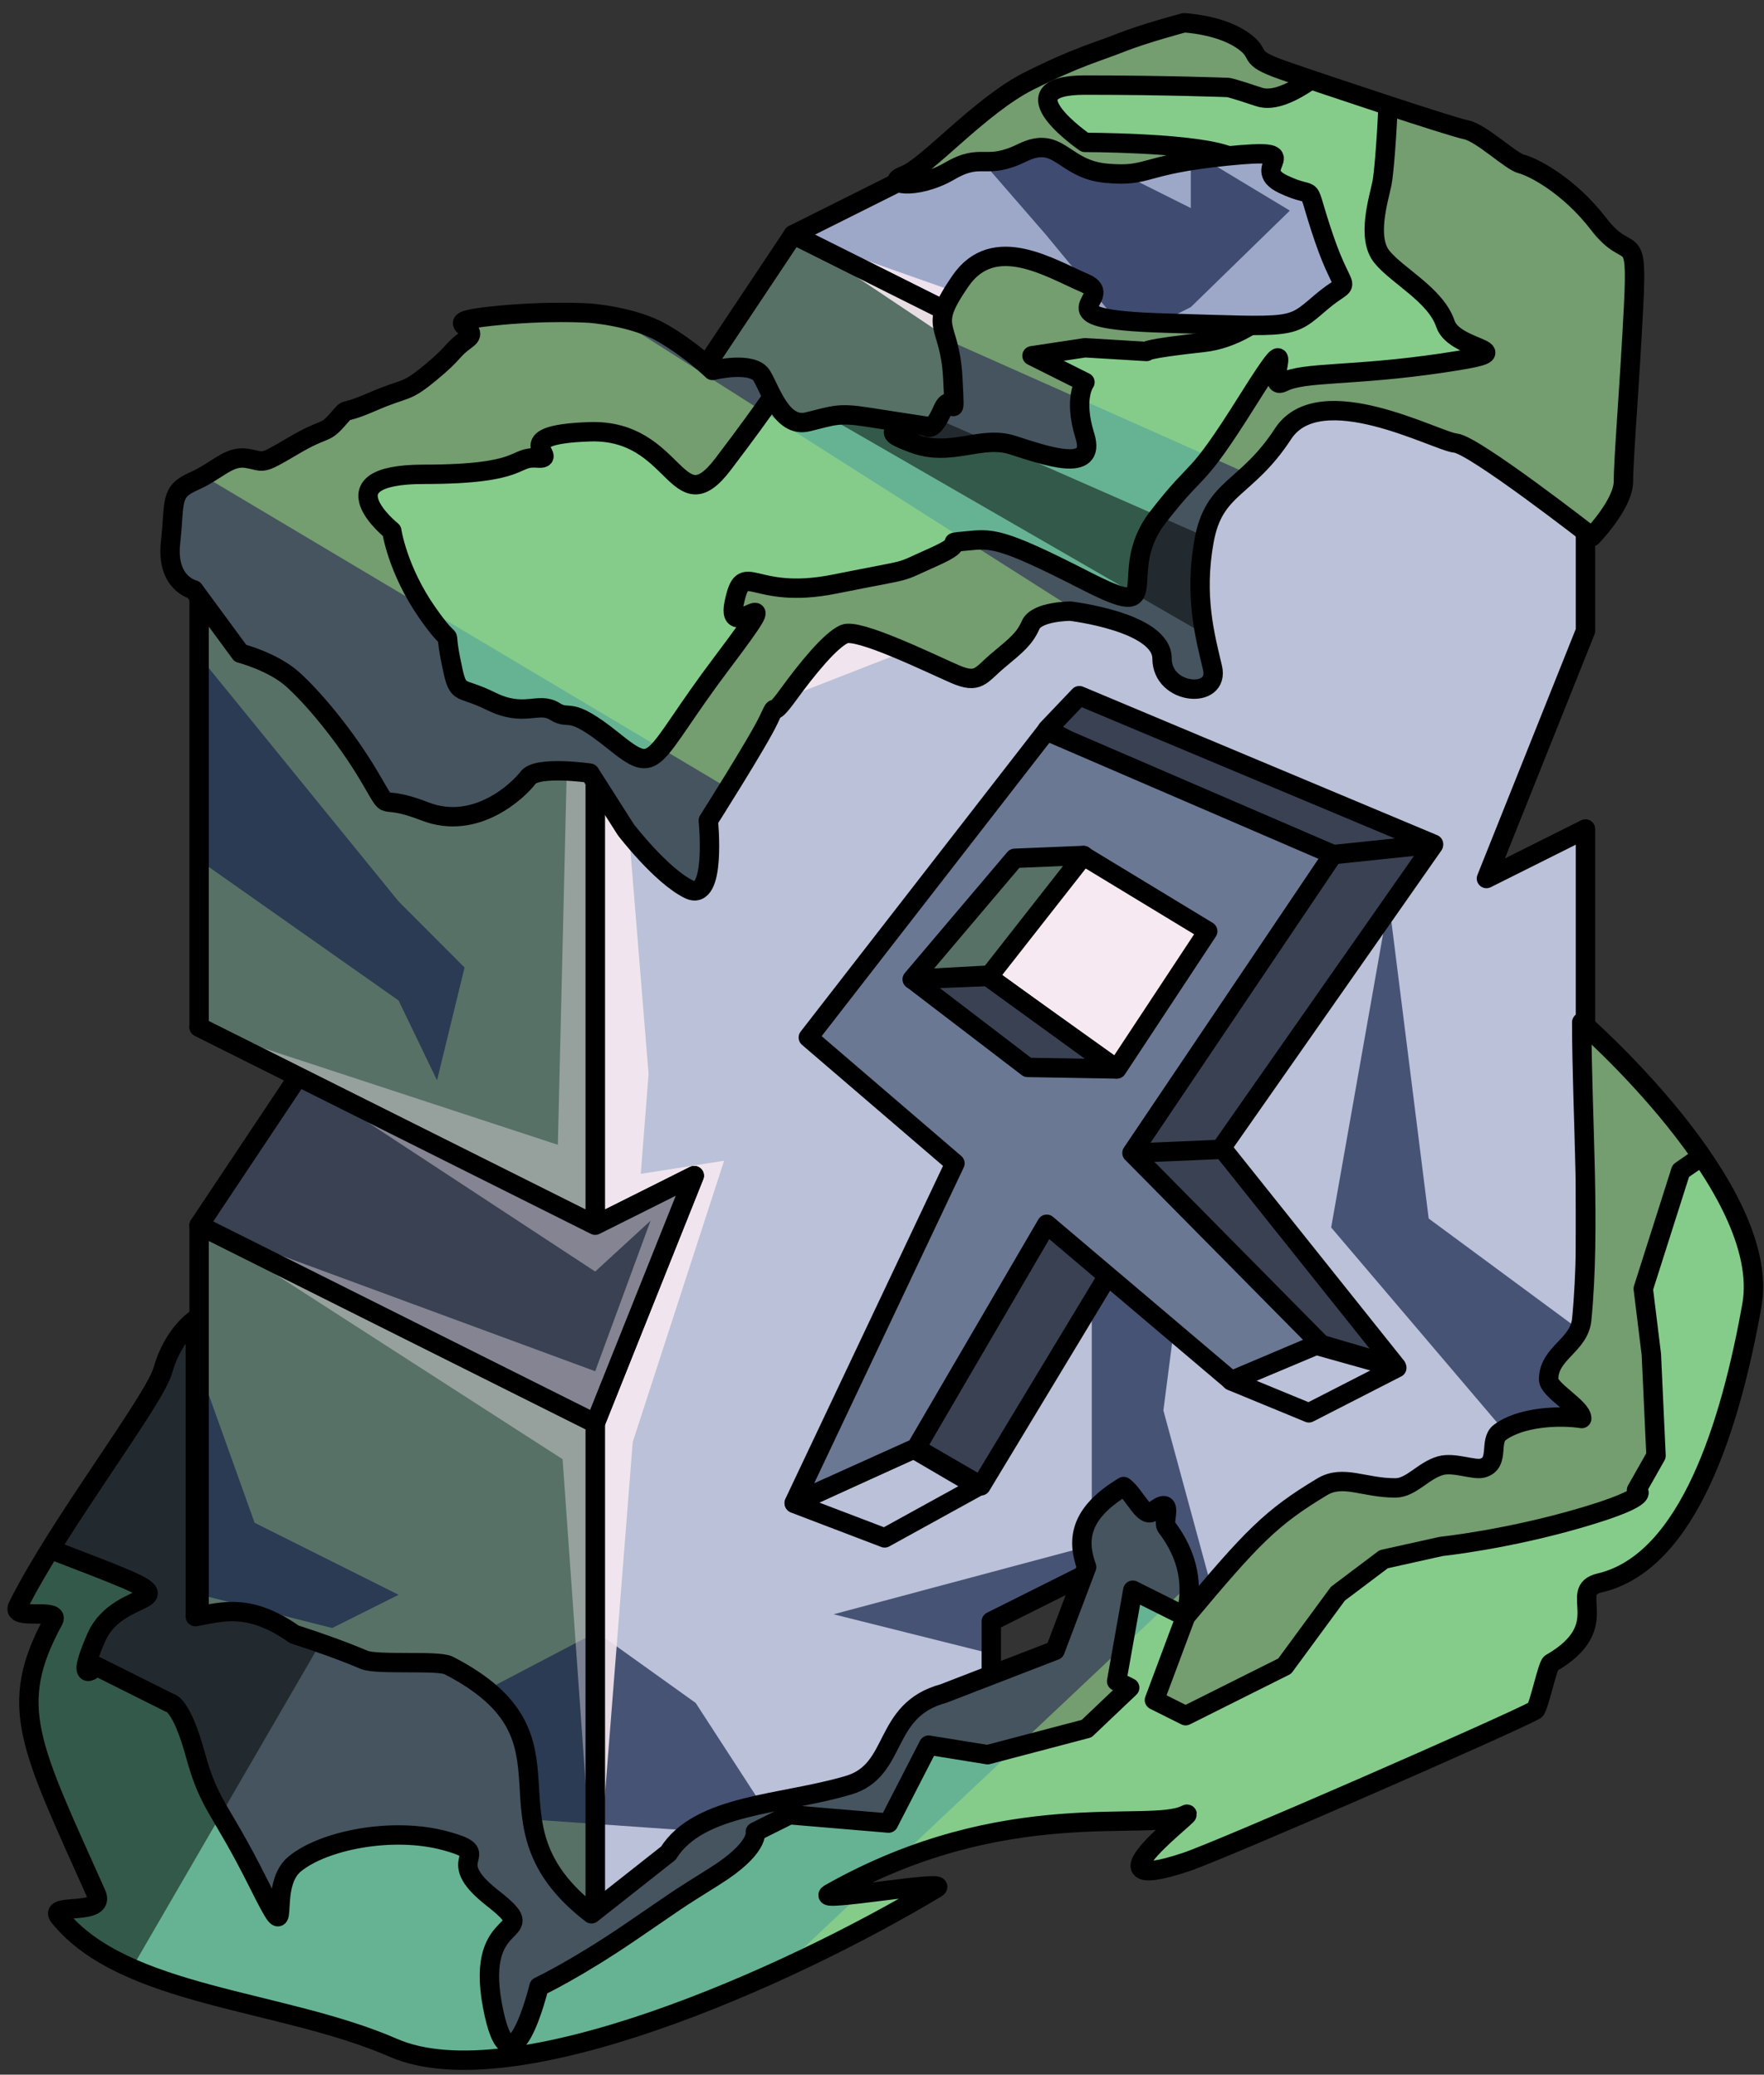 <?xml version="1.0" encoding="UTF-8" standalone="no"?><!DOCTYPE svg PUBLIC "-//W3C//DTD SVG 1.1//EN" "http://www.w3.org/Graphics/SVG/1.1/DTD/svg11.dtd"><svg width="100%" height="100%" viewBox="0 0 91 107" version="1.1" xmlns="http://www.w3.org/2000/svg" xmlns:xlink="http://www.w3.org/1999/xlink" xml:space="preserve" xmlns:serif="http://www.serif.com/" style="fill-rule:evenodd;clip-rule:evenodd;stroke-linecap:round;stroke-linejoin:round;stroke-miterlimit:1.5;"><rect x="0" y="0" width="91" height="107" fill="#333333" stroke="none"/><g id="X_Runestone_mossy_runes_1"><g id="F_Runestone_grass_runes_1"><g id="F_Runestone_runes_1"><g><g><g><path d="M61.356,1.885l20.434,10.217l-20.434,10.217l-20.434,-10.217l20.434,-10.217Z" style="fill:#9da8c9;"/><clipPath id="_clip1"><path d="M61.356,1.885l20.434,10.217l-20.434,10.217l-20.434,-10.217l20.434,-10.217Z"/></clipPath><g clip-path="url(#_clip1)"><path d="M84.422,70.755l-10.72,-7.911l-2.055,-16.353l-2.976,16.814l10.719,12.6l-15.707,10.328l-3.667,-13.492l1.414,-10.925l-5.108,4.654l0,13.226l-13.318,3.559l10.939,2.739l-11.142,12.484l-6.913,-10.65l-5.109,-3.655l-18.08,9.472l15.264,0.231l12.413,0.867l-4.488,7.709l-30.652,0.962l-2.387,-27.633l7.496,6.469l6.793,1.713l3.424,-1.713l-7.428,-3.714l-4.457,-12.445l-0.848,-23.451l12.733,8.959l1.983,4.117l1.42,-5.818l-3.403,-3.407l-11.817,-14.526l4.26,-17.456l17.774,16.656l-5.109,-17.88l11.545,-5.772l8.89,-4.445l7.847,9.033l4.367,5.294l3.111,-1.555l5.109,-4.978l-5.109,-3.079l0,2.948l-5.108,-2.554l2.564,-3.827l12.761,4.011l7.677,1.1l7.649,10.829l-1.661,12.599l1.661,31.482l7.734,-67.653l-72.439,-2.166l-40.256,53.098l18.116,65.252l76.628,-0.637l7.666,-41.51" style="fill:#17244c;fill-opacity:0.7;"/><path d="M81.79,12.102l-20.434,7.207l-20.434,-7.207l16.529,11.038l-2.017,4.234l-4.295,0.054l-20.434,-10.217l15.326,9.86l-14.488,7.762l-21.272,-7.405l18.954,12.849l-0.446,18.765l-18.508,-6.071l5.109,2.554l15.325,10.054l2.855,-2.621l-2.855,7.762l-20.434,-7.532l18.752,12.069l1.682,23.69l1.936,-24.574l4.714,-14.51l-4.299,0.676l0.403,-5.141l-1.311,-16.129l18.225,-7.116l8.697,-0.76l5.175,-7.629l17.545,-11.662Z" style="fill:#f6e9f1;fill-opacity:0.9;"/></g><path d="M61.356,1.885l20.434,10.217l-20.434,10.217l-20.434,-10.217l20.434,-10.217Z" style="fill:none;stroke:#000;stroke-width:1px;"/><path d="M30.705,17.211l-20.434,10.217l20.434,10.217l20.434,-10.217l-20.434,-10.217" style="fill:#9da8c9;"/><clipPath id="_clip2"><path d="M30.705,17.211l-20.434,10.217l20.434,10.217l20.434,-10.217l-20.434,-10.217"/></clipPath><g clip-path="url(#_clip2)"><path d="M84.422,70.755l-10.72,-7.911l-2.055,-16.353l-2.976,16.814l10.719,12.6l-15.707,10.328l-3.667,-13.492l1.414,-10.925l-5.108,4.654l0,13.226l-13.318,3.559l10.939,2.739l-11.142,12.484l-6.913,-10.65l-5.109,-3.655l-18.08,9.472l15.264,0.231l12.413,0.867l-4.488,7.709l-30.652,0.962l-2.387,-27.633l7.496,6.469l6.793,1.713l3.424,-1.713l-7.428,-3.714l-4.457,-12.445l-0.848,-23.451l12.733,8.959l1.983,4.117l1.42,-5.818l-3.403,-3.407l-11.817,-14.526l4.26,-17.456l17.774,16.656l-5.109,-17.88l11.545,-5.772l8.89,-4.445l7.847,9.033l4.367,5.294l3.111,-1.555l5.109,-4.978l-5.109,-3.079l0,2.948l-5.108,-2.554l2.564,-3.827l12.761,4.011l7.677,1.1l7.649,10.829l-1.661,12.599l1.661,31.482l7.734,-67.653l-72.439,-2.166l-40.256,53.098l18.116,65.252l76.628,-0.637l7.666,-41.51" style="fill:#17244c;fill-opacity:0.7;"/><path d="M81.79,12.102l-20.434,7.207l-20.434,-7.207l16.529,11.038l-2.017,4.234l-4.295,0.054l-20.434,-10.217l15.326,9.86l-14.488,7.762l-21.272,-7.405l18.954,12.849l-0.446,18.765l-18.508,-6.071l5.109,2.554l15.325,10.054l2.855,-2.621l-2.855,7.762l-20.434,-7.532l18.752,12.069l1.682,23.69l1.936,-24.574l4.714,-14.51l-4.299,0.676l0.403,-5.141l-1.311,-16.129l18.225,-7.116l8.697,-0.76l5.175,-7.629l17.545,-11.662Z" style="fill:#f6e9f1;fill-opacity:0.9;"/></g><path d="M30.705,17.211l-20.434,10.217l20.434,10.217l20.434,-10.217l-20.434,-10.217" style="fill:none;stroke:#000;stroke-width:1px;"/><path d="M40.922,12.102l-5.108,7.663l20.434,10.217l5.108,-7.663l-20.434,-10.217Z" style="fill:#577166;"/><clipPath id="_clip3"><path d="M40.922,12.102l-5.108,7.663l20.434,10.217l5.108,-7.663l-20.434,-10.217Z"/></clipPath><g clip-path="url(#_clip3)"><path d="M84.422,70.755l-10.72,-7.911l-2.055,-16.353l-2.976,16.814l10.719,12.6l-15.707,10.328l-3.667,-13.492l1.414,-10.925l-5.108,4.654l0,13.226l-13.318,3.559l10.939,2.739l-11.142,12.484l-6.913,-10.65l-5.109,-3.655l-18.08,9.472l15.264,0.231l12.413,0.867l-4.488,7.709l-30.652,0.962l-2.387,-27.633l7.496,6.469l6.793,1.713l3.424,-1.713l-7.428,-3.714l-4.457,-12.445l-0.848,-23.451l12.733,8.959l1.983,4.117l1.42,-5.818l-3.403,-3.407l-11.817,-14.526l4.26,-17.456l17.774,16.656l-5.109,-17.88l11.545,-5.772l8.89,-4.445l7.847,9.033l4.367,5.294l3.111,-1.555l5.109,-4.978l-5.109,-3.079l0,2.948l-5.108,-2.554l2.564,-3.827l12.761,4.011l7.677,1.1l7.649,10.829l-1.661,12.599l1.661,31.482l7.734,-67.653l-72.439,-2.166l-40.256,53.098l18.116,65.252l76.628,-0.637l7.666,-41.51" style="fill:#17244c;fill-opacity:0.7;"/><path d="M81.79,12.102l-20.434,7.207l-20.434,-7.207l16.529,11.038l-2.017,4.234l-4.295,0.054l-20.434,-10.217l15.326,9.86l-14.488,7.762l-21.272,-7.405l18.954,12.849l-0.446,18.765l-18.508,-6.071l5.109,2.554l15.325,10.054l2.855,-2.621l-2.855,7.762l-20.434,-7.532l18.752,12.069l1.682,23.69l1.936,-24.574l4.714,-14.51l-4.299,0.676l0.403,-5.141l-1.311,-16.129l18.225,-7.116l8.697,-0.76l5.175,-7.629l17.545,-11.662Z" style="fill:#f6e9f1;fill-opacity:0.9;"/></g><path d="M40.922,12.102l-5.108,7.663l20.434,10.217l5.108,-7.663l-20.434,-10.217Z" style="fill:none;stroke:#000;stroke-width:1px;"/><path d="M81.79,12.102l-20.434,10.217l-5.108,7.663l-5.109,-2.554l-20.434,10.217l0,25.543l5.109,-2.555l-5.109,12.772l0,25.542l20.434,-10.217l0,-5.108l5.109,-2.554l5.108,2.554l20.434,-10.217l0,-30.651l-5.108,2.554l5.108,-12.772l0,-20.434" style="fill:#bac1d8;"/><clipPath id="_clip4"><path d="M81.79,12.102l-20.434,10.217l-5.108,7.663l-5.109,-2.554l-20.434,10.217l0,25.543l5.109,-2.555l-5.109,12.772l0,25.542l20.434,-10.217l0,-5.108l5.109,-2.554l5.108,2.554l20.434,-10.217l0,-30.651l-5.108,2.554l5.108,-12.772l0,-20.434"/></clipPath><g clip-path="url(#_clip4)"><path d="M84.422,70.755l-10.72,-7.911l-2.055,-16.353l-2.976,16.814l10.719,12.6l-15.707,10.328l-3.667,-13.492l1.414,-10.925l-5.108,4.654l0,13.226l-13.318,3.559l10.939,2.739l-11.142,12.484l-6.913,-10.65l-5.109,-3.655l-18.08,9.472l15.264,0.231l12.413,0.867l-4.488,7.709l-30.652,0.962l-2.387,-27.633l7.496,6.469l6.793,1.713l3.424,-1.713l-7.428,-3.714l-4.457,-12.445l-0.848,-23.451l12.733,8.959l1.983,4.117l1.42,-5.818l-3.403,-3.407l-11.817,-14.526l4.26,-17.456l17.774,16.656l-5.109,-17.88l11.545,-5.772l8.89,-4.445l7.847,9.033l4.367,5.294l3.111,-1.555l5.109,-4.978l-5.109,-3.079l0,2.948l-5.108,-2.554l2.564,-3.827l12.761,4.011l7.677,1.1l7.649,10.829l-1.661,12.599l1.661,31.482l7.734,-67.653l-72.439,-2.166l-40.256,53.098l18.116,65.252l76.628,-0.637l7.666,-41.51" style="fill:#17244c;fill-opacity:0.7;"/><path d="M81.79,12.102l-20.434,7.207l-20.434,-7.207l16.529,11.038l-2.017,4.234l-4.295,0.054l-20.434,-10.217l15.326,9.86l-14.488,7.762l-21.272,-7.405l18.954,12.849l-0.446,18.765l-18.508,-6.071l5.109,2.554l15.325,10.054l2.855,-2.621l-2.855,7.762l-20.434,-7.532l18.752,12.069l1.682,23.69l1.936,-24.574l4.714,-14.51l-4.299,0.676l0.403,-5.141l-1.311,-16.129l18.225,-7.116l8.697,-0.76l5.175,-7.629l17.545,-11.662Z" style="fill:#f6e9f1;fill-opacity:0.9;"/></g><path d="M81.79,12.102l-20.434,10.217l-5.108,7.663l-5.109,-2.554l-20.434,10.217l0,25.543l5.109,-2.555l-5.109,12.772l0,25.542l20.434,-10.217l0,-5.108l5.109,-2.554l5.108,2.554l20.434,-10.217l0,-30.651l-5.108,2.554l5.108,-12.772l0,-20.434" style="fill:none;stroke:#000;stroke-width:1px;"/><path d="M10.271,27.428l20.434,10.217l0,25.543l-20.434,-10.217l0,-25.543Z" style="fill:#577166;"/><clipPath id="_clip5"><path d="M10.271,27.428l20.434,10.217l0,25.543l-20.434,-10.217l0,-25.543Z"/></clipPath><g clip-path="url(#_clip5)"><path d="M84.422,70.755l-10.72,-7.911l-2.055,-16.353l-2.976,16.814l10.719,12.6l-15.707,10.328l-3.667,-13.492l1.414,-10.925l-5.108,4.654l0,13.226l-13.318,3.559l10.939,2.739l-11.142,12.484l-6.913,-10.65l-5.109,-3.655l-18.08,9.472l15.264,0.231l12.413,0.867l-4.488,7.709l-30.652,0.962l-2.387,-27.633l7.496,6.469l6.793,1.713l3.424,-1.713l-7.428,-3.714l-4.457,-12.445l-0.848,-23.451l12.733,8.959l1.983,4.117l1.42,-5.818l-3.403,-3.407l-11.817,-14.526l4.26,-17.456l17.774,16.656l-5.109,-17.88l11.545,-5.772l8.89,-4.445l7.847,9.033l4.367,5.294l3.111,-1.555l5.109,-4.978l-5.109,-3.079l0,2.948l-5.108,-2.554l2.564,-3.827l12.761,4.011l7.677,1.1l7.649,10.829l-1.661,12.599l1.661,31.482l7.734,-67.653l-72.439,-2.166l-40.256,53.098l18.116,65.252l76.628,-0.637l7.666,-41.51" style="fill:#17244c;fill-opacity:0.7;"/><path d="M81.79,12.102l-20.434,7.207l-20.434,-7.207l16.529,11.038l-2.017,4.234l-4.295,0.054l-20.434,-10.217l15.326,9.86l-14.488,7.762l-21.272,-7.405l18.954,12.849l-0.446,18.765l-18.508,-6.071l5.109,2.554l15.325,10.054l2.855,-2.621l-2.855,7.762l-20.434,-7.532l18.752,12.069l1.682,23.69l1.936,-24.574l4.714,-14.51l-4.299,0.676l0.403,-5.141l-1.311,-16.129l18.225,-7.116l8.697,-0.76l5.175,-7.629l17.545,-11.662Z" style="fill:#f6e9f1;fill-opacity:0.4;"/></g><path d="M10.271,27.428l20.434,10.217l0,25.543l-20.434,-10.217l0,-25.543Z" style="fill:none;stroke:#000;stroke-width:1px;"/><path d="M30.705,98.947l-20.434,-10.217l0,-25.542l20.434,10.217l0,25.542" style="fill:#577166;"/><clipPath id="_clip6"><path d="M30.705,98.947l-20.434,-10.217l0,-25.542l20.434,10.217l0,25.542"/></clipPath><g clip-path="url(#_clip6)"><path d="M84.422,70.755l-10.72,-7.911l-2.055,-16.353l-2.976,16.814l10.719,12.6l-15.707,10.328l-3.667,-13.492l1.414,-10.925l-5.108,4.654l0,13.226l-13.318,3.559l10.939,2.739l-11.142,12.484l-6.913,-10.65l-5.109,-3.655l-18.08,9.472l15.264,0.231l12.413,0.867l-4.488,7.709l-30.652,0.962l-2.387,-27.633l7.496,6.469l6.793,1.713l3.424,-1.713l-7.428,-3.714l-4.457,-12.445l-0.848,-23.451l12.733,8.959l1.983,4.117l1.42,-5.818l-3.403,-3.407l-11.817,-14.526l4.26,-17.456l17.774,16.656l-5.109,-17.88l11.545,-5.772l8.89,-4.445l7.847,9.033l4.367,5.294l3.111,-1.555l5.109,-4.978l-5.109,-3.079l0,2.948l-5.108,-2.554l2.564,-3.827l12.761,4.011l7.677,1.1l7.649,10.829l-1.661,12.599l1.661,31.482l7.734,-67.653l-72.439,-2.166l-40.256,53.098l18.116,65.252l76.628,-0.637l7.666,-41.51" style="fill:#17244c;fill-opacity:0.7;"/><path d="M81.79,12.102l-20.434,7.207l-20.434,-7.207l16.529,11.038l-2.017,4.234l-4.295,0.054l-20.434,-10.217l15.326,9.86l-14.488,7.762l-21.272,-7.405l18.954,12.849l-0.446,18.765l-18.508,-6.071l5.109,2.554l15.325,10.054l2.855,-2.621l-2.855,7.762l-20.434,-7.532l18.752,12.069l1.682,23.69l1.936,-24.574l4.714,-14.51l-4.299,0.676l0.403,-5.141l-1.311,-16.129l18.225,-7.116l8.697,-0.76l5.175,-7.629l17.545,-11.662Z" style="fill:#f6e9f1;fill-opacity:0.4;"/></g><path d="M30.705,98.947l-20.434,-10.217l0,-25.542l20.434,10.217l0,25.542" style="fill:none;stroke:#000;stroke-width:1px;"/><path d="M10.271,52.971l5.109,2.554l-5.109,7.663l20.434,10.217l5.109,-12.772l-5.109,2.555l-20.434,-10.217Z" style="fill:#394153;"/><clipPath id="_clip7"><path d="M10.271,52.971l5.109,2.554l-5.109,7.663l20.434,10.217l5.109,-12.772l-5.109,2.555l-20.434,-10.217Z"/></clipPath><g clip-path="url(#_clip7)"><path d="M81.79,12.102l-20.434,7.207l-20.434,-7.207l16.529,11.038l-2.017,4.234l-4.295,0.054l-20.434,-10.217l15.326,9.86l-14.488,7.762l-21.272,-7.405l18.954,12.849l-0.446,18.765l-18.508,-6.071l5.109,2.554l15.325,10.054l2.855,-2.621l-2.855,7.762l-20.434,-7.532l18.752,12.069l1.682,23.69l1.936,-24.574l4.714,-14.51l-4.299,0.676l0.403,-5.141l-1.311,-16.129l18.225,-7.116l8.697,-0.76l5.175,-7.629l17.545,-11.662Z" style="fill:#f6e9f1;fill-opacity:0.4;"/></g><path d="M10.271,52.971l5.109,2.554l-5.109,7.663l20.434,10.217l5.109,-12.772l-5.109,2.555l-20.434,-10.217Z" style="fill:none;stroke:#000;stroke-width:1px;"/></g></g></g></g><path d="M81.597,52.725c0,0 9.856,8.577 8.777,14.605c-1.079,6.029 -3.229,13.233 -7.853,14.309c-1.72,0.4 0.847,2.21 -2.512,4.143c-0.177,0.101 -0.635,2.32 -0.823,2.422c-1.408,0.769 -16.227,7.244 -18.023,7.837c-5.677,1.875 0.863,-2.886 0,-2.448c-1.868,0.949 -9.278,-1.076 -18.368,4.076c-0.9,0.51 6.362,-0.801 5.508,-0.289c-7.774,4.667 -21.894,10.899 -28.008,8.235c-5.758,-2.51 -13.904,-2.61 -17.244,-6.763c-0.595,-0.741 2.436,-0.007 1.918,-1.167c-3.422,-7.662 -4.631,-9.678 -2.212,-14.113c0.371,-0.68 -2.212,0.031 -1.838,-0.725c2.071,-4.178 7.028,-10.585 7.483,-12.178c0.538,-1.882 1.676,-2.618 1.676,-2.618l0,15.325c1.439,-0.258 2.786,-0.71 5.108,0.915c1.38,0.442 2.57,0.879 3.599,1.313c0.67,0.281 3.818,0.011 4.361,0.29c7.442,3.831 1.155,8.023 7.366,12.808l3.965,-3.126c1.597,-2.547 5.901,-2.495 9.298,-3.506c2.589,-0.77 1.704,-3.863 4.892,-4.725l5.763,-2.227l1.625,-4.296c-0.489,-1.368 -0.424,-2.744 1.91,-4.154c0.586,0.424 1.04,1.66 1.516,1.284c1.15,-0.91 0.484,0.521 0.685,0.784c1.153,1.507 1.414,3.057 0.997,4.64c3.435,-4.107 4.415,-5.117 7.045,-6.695c1.078,-0.647 2.155,0.062 3.776,0.057c0.821,-0.002 1.43,-0.893 2.327,-1.147c0.698,-0.198 1.723,0.251 2.178,0.122c0.902,-0.255 0.306,-1.397 0.876,-1.83c1.052,-0.799 3.031,-0.905 4.232,-0.724c0.005,-0.566 -1.712,-1.456 -1.709,-2.023c0.008,-1.368 1.578,-1.739 1.709,-3.085c0.467,-4.783 0.007,-10.452 0,-15.326Z" style="fill:#45545e;"/><clipPath id="_clip8"><path d="M81.597,52.725c0,0 9.856,8.577 8.777,14.605c-1.079,6.029 -3.229,13.233 -7.853,14.309c-1.72,0.4 0.847,2.21 -2.512,4.143c-0.177,0.101 -0.635,2.32 -0.823,2.422c-1.408,0.769 -16.227,7.244 -18.023,7.837c-5.677,1.875 0.863,-2.886 0,-2.448c-1.868,0.949 -9.278,-1.076 -18.368,4.076c-0.9,0.51 6.362,-0.801 5.508,-0.289c-7.774,4.667 -21.894,10.899 -28.008,8.235c-5.758,-2.51 -13.904,-2.61 -17.244,-6.763c-0.595,-0.741 2.436,-0.007 1.918,-1.167c-3.422,-7.662 -4.631,-9.678 -2.212,-14.113c0.371,-0.68 -2.212,0.031 -1.838,-0.725c2.071,-4.178 7.028,-10.585 7.483,-12.178c0.538,-1.882 1.676,-2.618 1.676,-2.618l0,15.325c1.439,-0.258 2.786,-0.71 5.108,0.915c1.38,0.442 2.57,0.879 3.599,1.313c0.67,0.281 3.818,0.011 4.361,0.29c7.442,3.831 1.155,8.023 7.366,12.808l3.965,-3.126c1.597,-2.547 5.901,-2.495 9.298,-3.506c2.589,-0.77 1.704,-3.863 4.892,-4.725l5.763,-2.227l1.625,-4.296c-0.489,-1.368 -0.424,-2.744 1.91,-4.154c0.586,0.424 1.04,1.66 1.516,1.284c1.15,-0.91 0.484,0.521 0.685,0.784c1.153,1.507 1.414,3.057 0.997,4.64c3.435,-4.107 4.415,-5.117 7.045,-6.695c1.078,-0.647 2.155,0.062 3.776,0.057c0.821,-0.002 1.43,-0.893 2.327,-1.147c0.698,-0.198 1.723,0.251 2.178,0.122c0.902,-0.255 0.306,-1.397 0.876,-1.83c1.052,-0.799 3.031,-0.905 4.232,-0.724c0.005,-0.566 -1.712,-1.456 -1.709,-2.023c0.008,-1.368 1.578,-1.739 1.709,-3.085c0.467,-4.783 0.007,-10.452 0,-15.326Z"/></clipPath><g clip-path="url(#_clip8)"><path d="M84.66,47.17l19.321,40.312l-81.441,30.799l53.134,-50.061l3.663,-22.266l5.323,1.216Z" style="fill:#a4e783;fill-opacity:0.5;"/><path d="M91.814,57.833c0.018,-1.107 -5.108,2.555 -5.108,2.555l-1.934,6.075l0.416,3.383l0.242,5.229l-1.007,1.779c0,0 1.052,0.274 -2.826,1.414c-3.878,1.139 -7.243,1.486 -7.243,1.486l-2.974,0.661l-2.363,1.78l-2.745,3.735l-5.109,2.555l-1.609,-0.805l1.609,-4.304l-2.724,-1.362l-0.834,4.692l0.672,0.336l-2.222,2.11l-5.109,1.344l-3.041,-0.491l-2.067,4.019l-5.109,-0.431l-1.763,0.881c0,0 0.222,0.841 -2.102,2.295c-2.323,1.455 -1.595,1.007 -4.395,2.911c-2.8,1.904 -4.664,2.777 -4.664,2.777c0,0 -1.458,6.016 -2.402,0.976c-0.943,-5.041 2.792,-3.361 0,-5.545c-2.791,-2.184 0.323,-2.195 -2.41,-2.946c-2.733,-0.75 -6.328,-0.031 -7.807,1.205c-1.478,1.237 0.073,4.843 -1.879,0.94c-1.951,-3.903 -2.491,-3.903 -3.229,-6.591c-0.738,-2.688 -1.332,-2.677 -1.332,-2.677l-1.21,-0.605l-2.567,-1.284c0,0 -1.178,1.206 0,-1.483c1.178,-2.688 5.375,-1.538 0,-3.625c-5.374,-2.087 -6.549,-2.589 -9.07,-0.574c-2.52,2.015 -4.287,-5.036 -3.404,9.662c0.884,14.699 -12.459,17.358 5.805,23.337c18.264,5.978 13.398,8.655 32.212,5.889c18.814,-2.767 20.479,-2.431 30.651,-7.807c10.172,-5.376 11.476,1.089 21.912,-11.888c10.437,-12.977 10.37,-9.812 13.848,-18.619c3.478,-8.807 7.915,-10.991 5.108,-14.184c-2.806,-3.192 -10.235,-7.697 -10.217,-8.805Z" style="fill:#66b394;"/><clipPath id="_clip9"><path d="M91.814,57.833c0.018,-1.107 -5.108,2.555 -5.108,2.555l-1.934,6.075l0.416,3.383l0.242,5.229l-1.007,1.779c0,0 1.052,0.274 -2.826,1.414c-3.878,1.139 -7.243,1.486 -7.243,1.486l-2.974,0.661l-2.363,1.78l-2.745,3.735l-5.109,2.555l-1.609,-0.805l1.609,-4.304l-2.724,-1.362l-0.834,4.692l0.672,0.336l-2.222,2.11l-5.109,1.344l-3.041,-0.491l-2.067,4.019l-5.109,-0.431l-1.763,0.881c0,0 0.222,0.841 -2.102,2.295c-2.323,1.455 -1.595,1.007 -4.395,2.911c-2.8,1.904 -4.664,2.777 -4.664,2.777c0,0 -1.458,6.016 -2.402,0.976c-0.943,-5.041 2.792,-3.361 0,-5.545c-2.791,-2.184 0.323,-2.195 -2.41,-2.946c-2.733,-0.75 -6.328,-0.031 -7.807,1.205c-1.478,1.237 0.073,4.843 -1.879,0.94c-1.951,-3.903 -2.491,-3.903 -3.229,-6.591c-0.738,-2.688 -1.332,-2.677 -1.332,-2.677l-1.21,-0.605l-2.567,-1.284c0,0 -1.178,1.206 0,-1.483c1.178,-2.688 5.375,-1.538 0,-3.625c-5.374,-2.087 -6.549,-2.589 -9.07,-0.574c-2.52,2.015 -4.287,-5.036 -3.404,9.662c0.884,14.699 -12.459,17.358 5.805,23.337c18.264,5.978 13.398,8.655 32.212,5.889c18.814,-2.767 20.479,-2.431 30.651,-7.807c10.172,-5.376 11.476,1.089 21.912,-11.888c10.437,-12.977 10.37,-9.812 13.848,-18.619c3.478,-8.807 7.915,-10.991 5.108,-14.184c-2.806,-3.192 -10.235,-7.697 -10.217,-8.805Z"/></clipPath><g clip-path="url(#_clip9)"><path d="M84.66,47.17l19.321,40.312l-81.441,30.799l53.134,-50.061l3.663,-22.266l5.323,1.216Z" style="fill:#a4e783;fill-opacity:0.5;"/></g><path d="M91.814,57.833c0.018,-1.107 -5.108,2.555 -5.108,2.555l-1.934,6.075l0.416,3.383l0.242,5.229l-1.007,1.779c0,0 1.052,0.274 -2.826,1.414c-3.878,1.139 -7.243,1.486 -7.243,1.486l-2.974,0.661l-2.363,1.78l-2.745,3.735l-5.109,2.555l-1.609,-0.805l1.609,-4.304l-2.724,-1.362l-0.834,4.692l0.672,0.336l-2.222,2.11l-5.109,1.344l-3.041,-0.491l-2.067,4.019l-5.109,-0.431l-1.763,0.881c0,0 0.222,0.841 -2.102,2.295c-2.323,1.455 -1.595,1.007 -4.395,2.911c-2.8,1.904 -4.664,2.777 -4.664,2.777c0,0 -1.458,6.016 -2.402,0.976c-0.943,-5.041 2.792,-3.361 0,-5.545c-2.791,-2.184 0.323,-2.195 -2.41,-2.946c-2.733,-0.75 -6.328,-0.031 -7.807,1.205c-1.478,1.237 0.073,4.843 -1.879,0.94c-1.951,-3.903 -2.491,-3.903 -3.229,-6.591c-0.738,-2.688 -1.332,-2.677 -1.332,-2.677l-1.21,-0.605l-2.567,-1.284c0,0 -1.178,1.206 0,-1.483c1.178,-2.688 5.375,-1.538 0,-3.625c-5.374,-2.087 -6.549,-2.589 -9.07,-0.574c-2.52,2.015 -4.287,-5.036 -3.404,9.662c0.884,14.699 -12.459,17.358 5.805,23.337c18.264,5.978 13.398,8.655 32.212,5.889c18.814,-2.767 20.479,-2.431 30.651,-7.807c10.172,-5.376 11.476,1.089 21.912,-11.888c10.437,-12.977 10.37,-9.812 13.848,-18.619c3.478,-8.807 7.915,-10.991 5.108,-14.184c-2.806,-3.192 -10.235,-7.697 -10.217,-8.805Z" style="fill:none;stroke:#000;stroke-width:1px;"/><path d="M21.181,76.733l-19.492,33.588l-12.86,-32.779c0,0 18.887,-21.303 20.434,-19.585c1.548,1.718 11.918,18.776 11.918,18.776Z" style="fill-opacity:0.5;"/></g><path d="M81.597,52.725c0,0 9.856,8.577 8.777,14.605c-1.079,6.029 -3.229,13.233 -7.853,14.309c-1.72,0.4 0.847,2.21 -2.512,4.143c-0.177,0.101 -0.635,2.32 -0.823,2.422c-1.408,0.769 -16.227,7.244 -18.023,7.837c-5.677,1.875 0.863,-2.886 0,-2.448c-1.868,0.949 -9.278,-1.076 -18.368,4.076c-0.9,0.51 6.362,-0.801 5.508,-0.289c-7.774,4.667 -21.894,10.899 -28.008,8.235c-5.758,-2.51 -13.904,-2.61 -17.244,-6.763c-0.595,-0.741 2.436,-0.007 1.918,-1.167c-3.422,-7.662 -4.631,-9.678 -2.212,-14.113c0.371,-0.68 -2.212,0.031 -1.838,-0.725c2.071,-4.178 7.028,-10.585 7.483,-12.178c0.538,-1.882 1.676,-2.618 1.676,-2.618l0,15.325c1.439,-0.258 2.786,-0.71 5.108,0.915c1.38,0.442 2.57,0.879 3.599,1.313c0.67,0.281 3.818,0.011 4.361,0.29c7.442,3.831 1.155,8.023 7.366,12.808l3.965,-3.126c1.597,-2.547 5.901,-2.495 9.298,-3.506c2.589,-0.77 1.704,-3.863 4.892,-4.725l5.763,-2.227l1.625,-4.296c-0.489,-1.368 -0.424,-2.744 1.91,-4.154c0.586,0.424 1.04,1.66 1.516,1.284c1.15,-0.91 0.484,0.521 0.685,0.784c1.153,1.507 1.414,3.057 0.997,4.64c3.435,-4.107 4.415,-5.117 7.045,-6.695c1.078,-0.647 2.155,0.062 3.776,0.057c0.821,-0.002 1.43,-0.893 2.327,-1.147c0.698,-0.198 1.723,0.251 2.178,0.122c0.902,-0.255 0.306,-1.397 0.876,-1.83c1.052,-0.799 3.031,-0.905 4.232,-0.724c0.005,-0.566 -1.712,-1.456 -1.709,-2.023c0.008,-1.368 1.578,-1.739 1.709,-3.085c0.467,-4.783 0.007,-10.452 0,-15.326Z" style="fill:none;stroke:#000;stroke-width:1px;"/></g><g><path d="M62.082,58.018l9.948,12.458l-4.348,-1.274l-12.119,-9.902l6.519,-1.282Z" style="fill:#394153;stroke:#000;stroke-width:1px;"/><path d="M53.995,59.659l13.867,-15.941l6.083,-0.138l-10.988,15.699l-8.962,0.38Z" style="fill:#394153;stroke:#000;stroke-width:1px;"/><path d="M54.03,37.611l1.65,-1.732l18.272,7.657l-7.559,0.788l-12.363,-6.713Z" style="fill:#394153;stroke:#000;stroke-width:1px;"/><path d="M57.222,65.673l-3.645,-2.965l-8.161,10.911l5.189,3.011l6.617,-10.957Z" style="fill:#394153;stroke:#000;stroke-width:1px;"/><path d="M40.977,77.538l6.159,-2.81l3.313,1.937l-4.813,2.65l-4.659,-1.777Z" style="fill:none;stroke:#000;stroke-width:1px;"/><path d="M63.52,71.216l4.002,1.649l4.535,-2.321l-4.16,-1.166l-4.377,1.838Z" style="fill:none;stroke:#000;stroke-width:1px;"/><path d="M53.998,63.14l9.523,8.067l4.57,-1.934l-9.695,-9.81l10.371,-15.391l-14.79,-6.375l-12.277,15.811l7.563,6.49l-8.294,17.514l6.296,-2.837l6.733,-11.535Z" style="fill:#6a7894;stroke:#000;stroke-width:1px;"/><g><path d="M55.881,44.13l6.423,3.896l-4.689,7.106l-6.668,-4.761l4.934,-6.241Z" style="fill:#f6e9f1;stroke:#000;stroke-width:1px;"/><path d="M55.9,44.12l-3.553,0.146l-5.289,6.24l4.006,-0.218l4.836,-6.168Z" style="fill:#577166;stroke:#000;stroke-width:1px;"/><path d="M47.081,50.517l3.88,-0.156l6.577,4.768l-4.525,-0.078l-5.932,-4.534Z" style="fill:#394153;stroke:#000;stroke-width:1px;"/></g></g><path d="M82.122,27.681c0,0 -6.097,-4.752 -7.042,-4.831c-0.946,-0.079 -6.989,-3.389 -8.893,-0.473c-1.905,2.916 -3.56,2.681 -4.073,5.518c-0.512,2.837 0.04,4.886 0.434,6.541c0.394,1.655 -2.601,1.418 -2.601,-0.473c0,-1.892 -4.728,-2.443 -4.728,-2.443c0,0 -1.734,0 -2.05,0.709c-0.315,0.709 -0.709,1.025 -1.655,1.813c-0.945,0.788 -1.024,1.261 -2.285,0.709c-1.261,-0.552 -4.966,-2.364 -5.675,-2.049c-0.709,0.315 -1.879,1.734 -2.91,3.152c-1.031,1.419 -0.465,0.13 -0.984,1.248c-0.519,1.117 -3.12,5.215 -3.12,5.215c0,0 0.435,4.256 -1.004,3.547c-1.44,-0.71 -3.252,-3.074 -3.252,-3.074l-1.857,-2.916c0,0 -2.714,-0.394 -3.187,0.236c-0.473,0.631 -2.678,2.764 -5.319,1.737c-2.641,-1.027 -1.617,0.313 -2.878,-1.815c-1.261,-2.128 -2.918,-4.074 -3.942,-4.993c-1.023,-0.918 -2.699,-1.349 -2.699,-1.349l-2.409,-3.274c0,0 -1.431,-0.313 -1.195,-2.442c0.236,-2.129 -0.053,-2.602 1.195,-3.153c1.248,-0.552 1.797,-1.337 2.744,-1.181c0.947,0.156 0.63,0.392 2.364,-0.632c1.735,-1.025 1.578,-0.552 2.287,-1.34c0.709,-0.788 0,-0.158 1.813,-0.946c1.812,-0.788 1.655,-0.394 2.995,-1.497c1.339,-1.104 1.024,-1.104 1.891,-1.734c0.867,-0.631 -1.714,-0.867 1.231,-1.182c2.946,-0.316 5.109,-0.158 5.109,-0.158c0,0 2.251,0.158 3.748,1.025c1.498,0.867 2.58,1.928 2.58,1.928c0,0 2.07,-0.51 2.543,0.278c0.473,0.789 1.034,2.699 2.369,2.374c1.335,-0.324 1.572,-0.482 3.069,-0.246c1.498,0.237 3.074,0.473 3.074,0.473c0,0 0.283,0.38 0.812,-0.835c0.528,-1.214 0.686,1.229 0.528,-1.687c-0.158,-2.916 -1.34,-2.443 0.394,-4.965c1.734,-2.522 4.655,-0.648 6.426,0.109c1.771,0.758 -2.682,1.861 4.115,2.058c6.798,0.197 6.416,0.33 8.065,-1.076c1.649,-1.406 1.255,-0.066 0.152,-3.298c-1.104,-3.231 -0.211,-1.88 -2.115,-2.792c-1.905,-0.912 1.627,-1.907 -2.898,-1.449c-4.524,0.458 -3.935,1.084 -6.2,0.889c-2.265,-0.194 -2.426,-2 -4.355,-1.058c-1.929,0.942 -2.055,-0.039 -3.742,0.942c-1.771,1.031 -3.496,0.653 -2.336,0.224c1.16,-0.429 3.913,-3.613 6.435,-4.874c2.522,-1.261 3.546,-1.497 4.728,-1.97c1.183,-0.473 3.259,-1.025 3.259,-1.025c0,0 1.785,0.079 2.968,0.867c1.182,0.789 0.105,0.867 2.141,1.577c2.036,0.709 8.656,2.916 9.444,3.073c0.788,0.158 2.316,1.636 2.852,1.764c0.537,0.128 2.415,1.047 3.998,3.11c1.583,2.062 2,0.058 1.792,4.212c-0.209,4.155 -0.524,7.859 -0.524,9.042c0,1.182 -1.627,2.86 -1.627,2.86Z" style="fill:#45545e;"/><clipPath id="_clip10"><path d="M82.122,27.681c0,0 -6.097,-4.752 -7.042,-4.831c-0.946,-0.079 -6.989,-3.389 -8.893,-0.473c-1.905,2.916 -3.56,2.681 -4.073,5.518c-0.512,2.837 0.04,4.886 0.434,6.541c0.394,1.655 -2.601,1.418 -2.601,-0.473c0,-1.892 -4.728,-2.443 -4.728,-2.443c0,0 -1.734,0 -2.05,0.709c-0.315,0.709 -0.709,1.025 -1.655,1.813c-0.945,0.788 -1.024,1.261 -2.285,0.709c-1.261,-0.552 -4.966,-2.364 -5.675,-2.049c-0.709,0.315 -1.879,1.734 -2.91,3.152c-1.031,1.419 -0.465,0.13 -0.984,1.248c-0.519,1.117 -3.12,5.215 -3.12,5.215c0,0 0.435,4.256 -1.004,3.547c-1.44,-0.71 -3.252,-3.074 -3.252,-3.074l-1.857,-2.916c0,0 -2.714,-0.394 -3.187,0.236c-0.473,0.631 -2.678,2.764 -5.319,1.737c-2.641,-1.027 -1.617,0.313 -2.878,-1.815c-1.261,-2.128 -2.918,-4.074 -3.942,-4.993c-1.023,-0.918 -2.699,-1.349 -2.699,-1.349l-2.409,-3.274c0,0 -1.431,-0.313 -1.195,-2.442c0.236,-2.129 -0.053,-2.602 1.195,-3.153c1.248,-0.552 1.797,-1.337 2.744,-1.181c0.947,0.156 0.63,0.392 2.364,-0.632c1.735,-1.025 1.578,-0.552 2.287,-1.34c0.709,-0.788 0,-0.158 1.813,-0.946c1.812,-0.788 1.655,-0.394 2.995,-1.497c1.339,-1.104 1.024,-1.104 1.891,-1.734c0.867,-0.631 -1.714,-0.867 1.231,-1.182c2.946,-0.316 5.109,-0.158 5.109,-0.158c0,0 2.251,0.158 3.748,1.025c1.498,0.867 2.58,1.928 2.58,1.928c0,0 2.07,-0.51 2.543,0.278c0.473,0.789 1.034,2.699 2.369,2.374c1.335,-0.324 1.572,-0.482 3.069,-0.246c1.498,0.237 3.074,0.473 3.074,0.473c0,0 0.283,0.38 0.812,-0.835c0.528,-1.214 0.686,1.229 0.528,-1.687c-0.158,-2.916 -1.34,-2.443 0.394,-4.965c1.734,-2.522 4.655,-0.648 6.426,0.109c1.771,0.758 -2.682,1.861 4.115,2.058c6.798,0.197 6.416,0.33 8.065,-1.076c1.649,-1.406 1.255,-0.066 0.152,-3.298c-1.104,-3.231 -0.211,-1.88 -2.115,-2.792c-1.905,-0.912 1.627,-1.907 -2.898,-1.449c-4.524,0.458 -3.935,1.084 -6.2,0.889c-2.265,-0.194 -2.426,-2 -4.355,-1.058c-1.929,0.942 -2.055,-0.039 -3.742,0.942c-1.771,1.031 -3.496,0.653 -2.336,0.224c1.16,-0.429 3.913,-3.613 6.435,-4.874c2.522,-1.261 3.546,-1.497 4.728,-1.97c1.183,-0.473 3.259,-1.025 3.259,-1.025c0,0 1.785,0.079 2.968,0.867c1.182,0.789 0.105,0.867 2.141,1.577c2.036,0.709 8.656,2.916 9.444,3.073c0.788,0.158 2.316,1.636 2.852,1.764c0.537,0.128 2.415,1.047 3.998,3.11c1.583,2.062 2,0.058 1.792,4.212c-0.209,4.155 -0.524,7.859 -0.524,9.042c0,1.182 -1.627,2.86 -1.627,2.86Z"/></clipPath><g clip-path="url(#_clip10)"><path d="M72.246,43.178l19.483,-20.034c3.402,-19.582 -11.634,-25.792 -37.021,-24.495l-19.172,12.95l38.178,16.987c-2.69,2.678 4.925,-1.859 -8.659,8.962l-37.707,-23.957l-17.355,10.653l32.901,19.583l29.352,-0.649" style="fill:#a4e783;fill-opacity:0.5;"/><path d="M71.295,1.834c0.684,-0.524 0.178,6.742 0,7.604c-0.178,0.862 -0.807,2.832 0,3.817c0.807,0.985 2.778,1.971 3.27,3.448c0.493,1.478 4.509,1.327 -0.147,2.018c-4.656,0.692 -7.127,0.432 -8.231,0.993c-1.104,0.561 1.081,-3.69 -1.797,0.898c-2.878,4.588 -2.404,3.147 -4.673,6.084c-2.269,2.938 0.686,5.502 -3.747,3.235c-4.433,-2.268 -4.81,-2.159 -6.161,-2.028c-1.351,0.13 0.341,-0.057 -1.675,0.837c-2.016,0.894 -0.784,0.524 -5.094,1.386c-4.31,0.862 -4.668,-1.378 -5.167,0.974c-0.498,2.351 3.189,-1.973 -0.625,3.083c-3.814,5.056 -3.257,5.913 -5.629,4.007c-2.372,-1.906 -2.16,-0.976 -3.005,-1.503c-0.844,-0.526 -1.56,0.336 -3.296,-0.526c-1.735,-0.863 -1.671,-0.129 -2.073,-2.158c-0.401,-2.029 0.309,-0.239 -1.216,-2.427c-1.525,-2.189 -1.819,-4.199 -1.819,-4.199c0,0 -3.647,-2.915 1.649,-2.915c5.295,0 4.578,-0.941 5.86,-0.84c1.282,0.101 -1.777,-1.208 2.708,-1.354c4.485,-0.146 4.457,4.846 6.872,1.673c2.416,-3.174 3.345,-4.652 3.345,-4.652c0,0 1.713,-2.082 2.916,-0.671c1.204,1.41 1.088,0.918 2.193,2.396c1.104,1.477 -0.62,1.108 1.351,1.847c1.97,0.739 3.479,-0.432 5.126,0.091c1.647,0.524 4.355,1.51 3.74,-0.461c-0.616,-1.97 0,-2.777 0,-2.777l-2.731,-1.366l2.731,-0.413l3.175,0.191c0,0 -0.191,-0.124 2.935,-0.466c3.126,-0.341 5.34,-3.671 5.34,-3.671c0,0 -0.499,0.867 -1.233,-1.719c-0.735,-2.586 -1.079,-3.744 -3.124,-4.335c-2.044,-0.591 -7.093,-0.591 -7.093,-0.591c0,0 -4.311,-2.956 0,-2.956c4.31,0.001 7.389,0.124 7.389,0.124c0,0 0.121,-0.004 1.6,0.49c1.478,0.495 4.039,-2.019 4.039,-2.019c0,0 1.613,-0.625 2.297,-1.149Z" style="fill:#66b394;"/><clipPath id="_clip11"><path d="M71.295,1.834c0.684,-0.524 0.178,6.742 0,7.604c-0.178,0.862 -0.807,2.832 0,3.817c0.807,0.985 2.778,1.971 3.27,3.448c0.493,1.478 4.509,1.327 -0.147,2.018c-4.656,0.692 -7.127,0.432 -8.231,0.993c-1.104,0.561 1.081,-3.69 -1.797,0.898c-2.878,4.588 -2.404,3.147 -4.673,6.084c-2.269,2.938 0.686,5.502 -3.747,3.235c-4.433,-2.268 -4.81,-2.159 -6.161,-2.028c-1.351,0.13 0.341,-0.057 -1.675,0.837c-2.016,0.894 -0.784,0.524 -5.094,1.386c-4.31,0.862 -4.668,-1.378 -5.167,0.974c-0.498,2.351 3.189,-1.973 -0.625,3.083c-3.814,5.056 -3.257,5.913 -5.629,4.007c-2.372,-1.906 -2.16,-0.976 -3.005,-1.503c-0.844,-0.526 -1.56,0.336 -3.296,-0.526c-1.735,-0.863 -1.671,-0.129 -2.073,-2.158c-0.401,-2.029 0.309,-0.239 -1.216,-2.427c-1.525,-2.189 -1.819,-4.199 -1.819,-4.199c0,0 -3.647,-2.915 1.649,-2.915c5.295,0 4.578,-0.941 5.86,-0.84c1.282,0.101 -1.777,-1.208 2.708,-1.354c4.485,-0.146 4.457,4.846 6.872,1.673c2.416,-3.174 3.345,-4.652 3.345,-4.652c0,0 1.713,-2.082 2.916,-0.671c1.204,1.41 1.088,0.918 2.193,2.396c1.104,1.477 -0.62,1.108 1.351,1.847c1.97,0.739 3.479,-0.432 5.126,0.091c1.647,0.524 4.355,1.51 3.74,-0.461c-0.616,-1.97 0,-2.777 0,-2.777l-2.731,-1.366l2.731,-0.413l3.175,0.191c0,0 -0.191,-0.124 2.935,-0.466c3.126,-0.341 5.34,-3.671 5.34,-3.671c0,0 -0.499,0.867 -1.233,-1.719c-0.735,-2.586 -1.079,-3.744 -3.124,-4.335c-2.044,-0.591 -7.093,-0.591 -7.093,-0.591c0,0 -4.311,-2.956 0,-2.956c4.31,0.001 7.389,0.124 7.389,0.124c0,0 0.121,-0.004 1.6,0.49c1.478,0.495 4.039,-2.019 4.039,-2.019c0,0 1.613,-0.625 2.297,-1.149Z"/></clipPath><g clip-path="url(#_clip11)"><path d="M72.246,43.178l19.483,-20.034c3.402,-19.582 -11.634,-25.792 -37.021,-24.495l-19.172,12.95l38.178,16.987c-2.69,2.678 4.925,-1.859 -8.659,8.962l-37.707,-23.957l-17.355,10.653l32.901,19.583l29.352,-0.649" style="fill:#a4e783;fill-opacity:0.5;"/></g><path d="M71.295,1.834c0.684,-0.524 0.178,6.742 0,7.604c-0.178,0.862 -0.807,2.832 0,3.817c0.807,0.985 2.778,1.971 3.27,3.448c0.493,1.478 4.509,1.327 -0.147,2.018c-4.656,0.692 -7.127,0.432 -8.231,0.993c-1.104,0.561 1.081,-3.69 -1.797,0.898c-2.878,4.588 -2.404,3.147 -4.673,6.084c-2.269,2.938 0.686,5.502 -3.747,3.235c-4.433,-2.268 -4.81,-2.159 -6.161,-2.028c-1.351,0.13 0.341,-0.057 -1.675,0.837c-2.016,0.894 -0.784,0.524 -5.094,1.386c-4.31,0.862 -4.668,-1.378 -5.167,0.974c-0.498,2.351 3.189,-1.973 -0.625,3.083c-3.814,5.056 -3.257,5.913 -5.629,4.007c-2.372,-1.906 -2.16,-0.976 -3.005,-1.503c-0.844,-0.526 -1.56,0.336 -3.296,-0.526c-1.735,-0.863 -1.671,-0.129 -2.073,-2.158c-0.401,-2.029 0.309,-0.239 -1.216,-2.427c-1.525,-2.189 -1.819,-4.199 -1.819,-4.199c0,0 -3.647,-2.915 1.649,-2.915c5.295,0 4.578,-0.941 5.86,-0.84c1.282,0.101 -1.777,-1.208 2.708,-1.354c4.485,-0.146 4.457,4.846 6.872,1.673c2.416,-3.174 3.345,-4.652 3.345,-4.652c0,0 1.713,-2.082 2.916,-0.671c1.204,1.41 1.088,0.918 2.193,2.396c1.104,1.477 -0.62,1.108 1.351,1.847c1.97,0.739 3.479,-0.432 5.126,0.091c1.647,0.524 4.355,1.51 3.74,-0.461c-0.616,-1.97 0,-2.777 0,-2.777l-2.731,-1.366l2.731,-0.413l3.175,0.191c0,0 -0.191,-0.124 2.935,-0.466c3.126,-0.341 5.34,-3.671 5.34,-3.671c0,0 -0.499,0.867 -1.233,-1.719c-0.735,-2.586 -1.079,-3.744 -3.124,-4.335c-2.044,-0.591 -7.093,-0.591 -7.093,-0.591c0,0 -4.311,-2.956 0,-2.956c4.31,0.001 7.389,0.124 7.389,0.124c0,0 0.121,-0.004 1.6,0.49c1.478,0.495 4.039,-2.019 4.039,-2.019c0,0 1.613,-0.625 2.297,-1.149Z" style="fill:none;stroke:#000;stroke-width:1px;"/><path d="M35.536,15.974l35.759,15.709l-5.108,3.356l-32.308,-18.634l1.657,-0.431Z" style="fill-opacity:0.5;"/></g><path d="M82.122,27.681c0,0 -6.097,-4.752 -7.042,-4.831c-0.946,-0.079 -6.989,-3.389 -8.893,-0.473c-1.905,2.916 -3.56,2.681 -4.073,5.518c-0.512,2.837 0.04,4.886 0.434,6.541c0.394,1.655 -2.601,1.418 -2.601,-0.473c0,-1.892 -4.728,-2.443 -4.728,-2.443c0,0 -1.734,0 -2.05,0.709c-0.315,0.709 -0.709,1.025 -1.655,1.813c-0.945,0.788 -1.024,1.261 -2.285,0.709c-1.261,-0.552 -4.966,-2.364 -5.675,-2.049c-0.709,0.315 -1.879,1.734 -2.91,3.152c-1.031,1.419 -0.465,0.13 -0.984,1.248c-0.519,1.117 -3.12,5.215 -3.12,5.215c0,0 0.435,4.256 -1.004,3.547c-1.44,-0.71 -3.252,-3.074 -3.252,-3.074l-1.857,-2.916c0,0 -2.714,-0.394 -3.187,0.236c-0.473,0.631 -2.678,2.764 -5.319,1.737c-2.641,-1.027 -1.617,0.313 -2.878,-1.815c-1.261,-2.128 -2.918,-4.074 -3.942,-4.993c-1.023,-0.918 -2.699,-1.349 -2.699,-1.349l-2.409,-3.274c0,0 -1.431,-0.313 -1.195,-2.442c0.236,-2.129 -0.053,-2.602 1.195,-3.153c1.248,-0.552 1.797,-1.337 2.744,-1.181c0.947,0.156 0.63,0.392 2.364,-0.632c1.735,-1.025 1.578,-0.552 2.287,-1.34c0.709,-0.788 0,-0.158 1.813,-0.946c1.812,-0.788 1.655,-0.394 2.995,-1.497c1.339,-1.104 1.024,-1.104 1.891,-1.734c0.867,-0.631 -1.714,-0.867 1.231,-1.182c2.946,-0.316 5.109,-0.158 5.109,-0.158c0,0 2.251,0.158 3.748,1.025c1.498,0.867 2.58,1.928 2.58,1.928c0,0 2.07,-0.51 2.543,0.278c0.473,0.789 1.034,2.699 2.369,2.374c1.335,-0.324 1.572,-0.482 3.069,-0.246c1.498,0.237 3.074,0.473 3.074,0.473c0,0 0.283,0.38 0.812,-0.835c0.528,-1.214 0.686,1.229 0.528,-1.687c-0.158,-2.916 -1.34,-2.443 0.394,-4.965c1.734,-2.522 4.655,-0.648 6.426,0.109c1.771,0.758 -2.682,1.861 4.115,2.058c6.798,0.197 6.416,0.33 8.065,-1.076c1.649,-1.406 1.255,-0.066 0.152,-3.298c-1.104,-3.231 -0.211,-1.88 -2.115,-2.792c-1.905,-0.912 1.627,-1.907 -2.898,-1.449c-4.524,0.458 -3.935,1.084 -6.2,0.889c-2.265,-0.194 -2.426,-2 -4.355,-1.058c-1.929,0.942 -2.055,-0.039 -3.742,0.942c-1.771,1.031 -3.496,0.653 -2.336,0.224c1.16,-0.429 3.913,-3.613 6.435,-4.874c2.522,-1.261 3.546,-1.497 4.728,-1.97c1.183,-0.473 3.259,-1.025 3.259,-1.025c0,0 1.785,0.079 2.968,0.867c1.182,0.789 0.105,0.867 2.141,1.577c2.036,0.709 8.656,2.916 9.444,3.073c0.788,0.158 2.316,1.636 2.852,1.764c0.537,0.128 2.415,1.047 3.998,3.11c1.583,2.062 2,0.058 1.792,4.212c-0.209,4.155 -0.524,7.859 -0.524,9.042c0,1.182 -1.627,2.86 -1.627,2.86Z" style="fill:none;stroke:#000;stroke-width:1px;"/></g></svg>